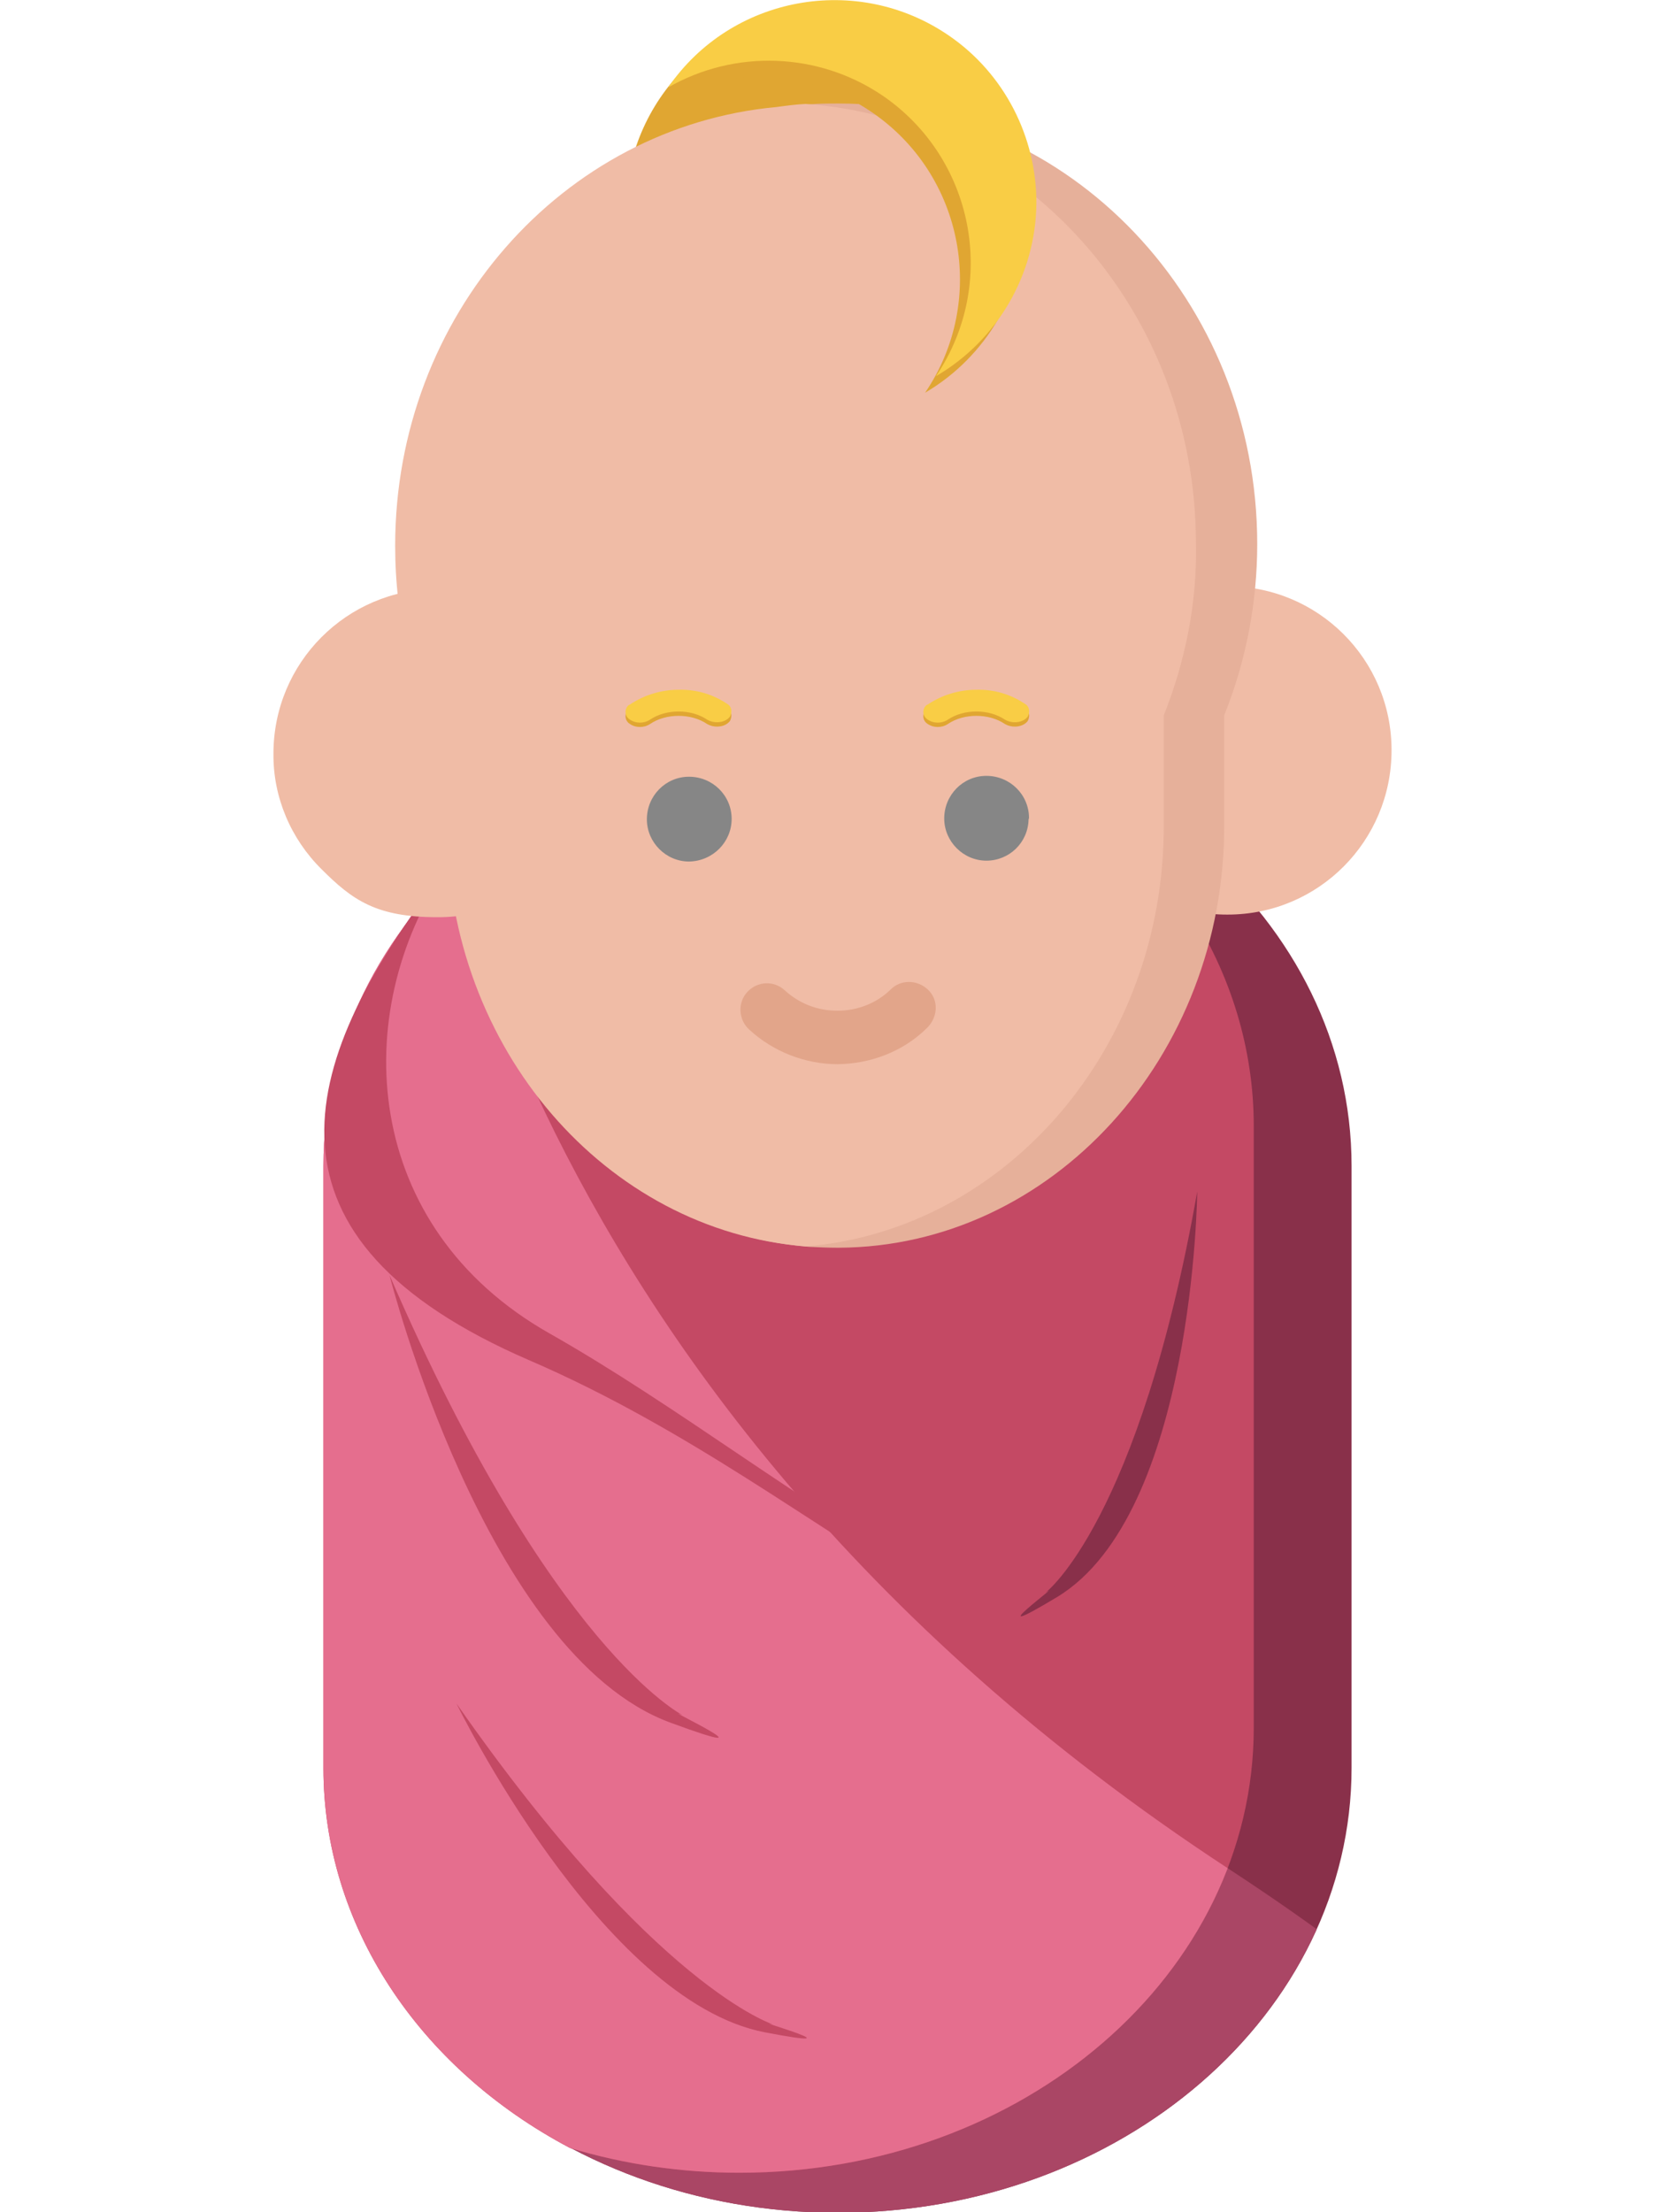 <?xml version="1.0" encoding="utf-8"?>
<!-- Generator: Adobe Illustrator 23.1.0, SVG Export Plug-In . SVG Version: 6.00 Build 0)  -->
<svg version="1.1" id="Layer_1" xmlns="http://www.w3.org/2000/svg" xmlns:xlink="http://www.w3.org/1999/xlink" x="0px" y="0px"
	 viewBox="0 0 383 508.7" style="enable-background:new 0 0 383 508.7;" xml:space="preserve">
<style type="text/css">
	.st0{fill:#E0A632;}
	.st1{fill:#89304A;}
	.st2{clip-path:url(#SVGID_2_);}
	.st3{fill:#AA4665;}
	.st4{fill:#C44964;}
	.st5{clip-path:url(#SVGID_4_);}
	.st6{fill:#E56E8E;}
	.st7{fill:#F0BCA6;}
	.st8{fill:#E6B09A;}
	.st9{fill:#E2A58A;}
	.st10{fill:#F9CD45;}
	.st11{fill:#868686;}
</style>
<g>
	<title>Baby</title>
	<circle class="st0" cx="190.3" cy="48.5" r="46.4"/>
	<path class="st1" d="M310.9,268.1v138.4c0,56.5-52.9,102.3-118.2,102.3S74.5,462.9,74.5,406.4V268.1c0-56.5,52.9-102.3,118.2-102.3
		S310.9,211.6,310.9,268.1z"/>
	<g>
		<g>
			<g>
				<defs>
					<path id="SVGID_1_" d="M310.9,268.1v138.4c0,56.5-52.9,102.3-118.2,102.3S74.5,462.9,74.5,406.4V268.1
						c0-56.5,52.9-102.3,118.2-102.3S310.9,211.6,310.9,268.1z"/>
				</defs>
				<clipPath id="SVGID_2_">
					<use xlink:href="#SVGID_1_"  style="overflow:visible;"/>
				</clipPath>
				<g class="st2">
					<path class="st3" d="M97,165.8c0,0,13.5,151.3,185.6,263.9s-19.4,103.7-19.4,103.7l-260-70.7l-4.4-198.5L97,165.8z"/>
				</g>
			</g>
		</g>
	</g>
	<path class="st4" d="M288.4,258.9v138.4c0,56.5-52.9,102.3-118.3,102.3c-13.3,0-26.4-1.9-39-5.7c-35.2-18.6-56.7-51.6-56.7-87.3
		V268.1c0-56.5,52.9-102.3,118.3-102.3c13.3,0,26.5,1.9,39,5.7C267,190.2,288.4,223.2,288.4,258.9L288.4,258.9z"/>
	<g>
		<g>
			<g>
				<defs>
					<path id="SVGID_3_" d="M288.4,258.9v138.4c0,56.5-52.9,102.3-118.3,102.3c-13.3,0-26.4-1.9-39-5.7
						c-35.2-18.6-56.7-51.6-56.7-87.3V268.1c0-56.5,52.9-102.3,118.3-102.3c13.3,0,26.5,1.9,39,5.7
						C267,190.2,288.4,223.2,288.4,258.9L288.4,258.9z"/>
				</defs>
				<clipPath id="SVGID_4_">
					<use xlink:href="#SVGID_3_"  style="overflow:visible;"/>
				</clipPath>
				<g class="st5">
					<path class="st6" d="M97,165.8c0,0,13.5,151.3,185.6,263.9s-19.4,103.7-19.4,103.7l-260-70.7l-4.4-198.5L97,165.8z"/>
				</g>
			</g>
		</g>
	</g>
	<path class="st7" d="M282.4,134.8h-0.2c-20.9,0.1-37.7,17-37.7,37.9c0,10,4,19.7,11.1,26.6c7,7,16.6,11,26.6,11h0.2
		c20.9,0,37.7-16.9,37.7-37.8S303.2,134.8,282.4,134.8L282.4,134.8z"/>
	<path class="st8" d="M281.6,164.5v25.1c0.2,53.4-39.7,97.1-88.7,97.3h-0.3c-2.2,0-4.3-0.1-6.4-0.2c-46-3.6-82.4-45.4-82.6-96.4
		v-16.1c-7.9-15-11.8-31.7-11.8-48.6c0-52.9,38.5-96.4,87.8-100.9l0,0c2.2-0.3,4.4-0.6,6.6-0.7l0,0c2.2-0.2,4.5-0.2,6.7-0.2
		c53.1,0,96.3,45.4,96.3,101.3C289.2,138.4,286.7,151.8,281.6,164.5z"/>
	<path class="st7" d="M267.7,164.5v25.1c0.2,51.1-36.2,93.2-82.3,97c-46-3.6-82.4-45.4-82.6-96.4l-0.1-16.1
		c-7.9-15-11.8-31.7-11.8-48.6c0-52.9,38.5-96.4,87.8-100.9l0,0c2.2-0.3,4.4-0.6,6.6-0.7l0,0c50.2,3.5,89.8,47.4,89.8,101.1
		C275.4,138.5,272.7,151.9,267.7,164.5z"/>
	<path class="st9" d="M192.7,244.7c-7.5,0-14.9-2.9-20.4-8c-2.4-2.2-2.7-6.1-0.4-8.6s6.1-2.7,8.6-0.4l0,0c3.4,3.1,7.6,4.7,12.1,4.7
		h0.1c4.5,0,8.9-1.7,12.1-4.8c2.3-2.4,6.1-2.4,8.6-0.1s2.4,6.1,0.1,8.6c-0.1,0.1-0.3,0.3-0.4,0.4
		C207.7,241.8,200.3,244.6,192.7,244.7C192.7,244.6,192.8,244.7,192.7,244.7L192.7,244.7z"/>
	<path class="st0" d="M156.1,159.6c4-0.1,7.8,1,11.1,3.2c1,0.5,1.3,1.7,0.8,2.8c-0.1,0.3-0.4,0.5-0.6,0.7c-1.3,1-3.3,1-4.7,0.2
		c-1.9-1.3-4.3-1.9-6.6-1.9l0,0c-2.3,0-4.7,0.6-6.6,1.9c-1.4,0.9-3.3,0.9-4.7-0.1c-0.9-0.6-1.2-1.8-0.6-2.8c0.2-0.3,0.4-0.5,0.7-0.6
		C148.2,160.7,152.1,159.6,156.1,159.6L156.1,159.6z"/>
	<path class="st0" d="M224.6,159.6c3.9-0.1,7.8,1,11.1,3.2c1,0.5,1.3,1.7,0.8,2.8c-0.1,0.3-0.4,0.5-0.6,0.7c-1.3,1-3.3,1-4.7,0.2
		c-1.9-1.3-4.3-1.9-6.6-1.9l0,0c-2.3,0-4.7,0.6-6.6,1.9c-1.4,0.9-3.3,0.9-4.7-0.1c-0.9-0.6-1.2-1.8-0.6-2.8c0.2-0.3,0.4-0.5,0.7-0.6
		C216.7,160.7,220.6,159.6,224.6,159.6L224.6,159.6z"/>
	<path class="st10" d="M156.1,158.6c4-0.1,7.8,1,11.1,3.2c1,0.5,1.3,1.7,0.8,2.8c-0.1,0.3-0.4,0.5-0.6,0.7c-1.3,1-3.3,1-4.7,0.2
		c-1.9-1.3-4.3-1.9-6.6-1.9l0,0c-2.3,0-4.7,0.6-6.6,1.9c-1.4,0.9-3.3,0.9-4.7-0.1c-0.9-0.6-1.2-1.8-0.6-2.8c0.2-0.3,0.4-0.5,0.7-0.6
		C148.2,159.8,152.1,158.6,156.1,158.6L156.1,158.6z"/>
	<path class="st10" d="M224.6,158.6c4-0.1,7.8,1,11.1,3.2c1,0.5,1.3,1.7,0.8,2.8c-0.1,0.3-0.4,0.5-0.6,0.7c-1.3,1-3.3,1-4.7,0.2
		c-1.9-1.3-4.3-1.9-6.6-1.9l0,0c-2.3,0-4.7,0.6-6.6,1.9c-1.4,0.9-3.3,0.9-4.7-0.1c-0.9-0.6-1.2-1.8-0.6-2.8c0.2-0.3,0.4-0.5,0.7-0.6
		C216.7,159.8,220.6,158.6,224.6,158.6L224.6,158.6z"/>
	<path class="st11" d="M168.3,188.3c0-5.4-4.4-9.7-9.8-9.7s-9.7,4.4-9.7,9.8c0,5.3,4.4,9.7,9.7,9.7C164,198,168.3,193.6,168.3,188.3
		z"/>
	<path class="st11" d="M236.7,188.1c0-5.4-4.4-9.7-9.8-9.7s-9.7,4.4-9.7,9.8c0,5.3,4.4,9.7,9.7,9.7c5.3,0,9.6-4.2,9.7-9.5
		C236.7,188.2,236.7,188.1,236.7,188.1z"/>
	<path class="st4" d="M274.9,358.1c-0.7,1-2.3,3.4-3.1,4.5c-32.1,42.3-76.7-18.2-150-49.8c-64.8-28-53.6-67.5-21.6-109.9
		c0.8-1,1.6-2,2.4-3.1c-22.4,33.1-19.5,82.3,23.8,106.8C185.5,340.1,241.6,397.7,274.9,358.1z"/>
	<path class="st7" d="M100.8,135.4h-0.2c-20.9,0.1-37.7,17-37.7,37.9c-0.1,10,4,19.6,11.1,26.6c7.1,7.1,12.6,11,26.6,11h0.2
		c20.9,0,37.7-16.9,37.7-37.8S121.6,135.4,100.8,135.4L100.8,135.4z"/>
	<path class="st4" d="M89.6,293.2c0,0,22,87.2,64.6,102.9c26.6,9.8-3.8-4.5,2.8-1.7C156.9,394.2,127,379.5,89.6,293.2z"/>
	<path class="st4" d="M105,391.7c0,0,33.3,68.3,70.9,75.6c23.5,4.5-3.9-3.2,1.9-1.8C177.8,465.4,150.8,457.3,105,391.7z"/>
	<path class="st1" d="M275.4,274c0,0-0.7,74.1-32.2,93.2c-19.8,11.9,2.2-4.2-2.7-1C240.6,366.2,262,349.7,275.4,274z"/>
	<path class="st0" d="M235.9,50.7c-0.2,16.3-9.1,31.4-23.1,39.6c14.4-21.2,8.9-50.2-12.4-64.6c-14.7-10-33.8-10.7-49.2-1.8
		c14.6-21.2,43.5-26.5,64.7-11.9C228.5,20.7,236,35.3,235.9,50.7z"/>
	<path class="st10" d="M238.4,46.9c-0.2,16.3-9,31.4-23.1,39.6c14.4-21.3,8.8-50.2-12.4-64.6c-14.7-9.9-33.8-10.6-49.2-1.8
		C168.2-1,197.2-6.3,218.3,8.2C231,16.9,238.5,31.5,238.4,46.9z"/>
</g>
</svg>
